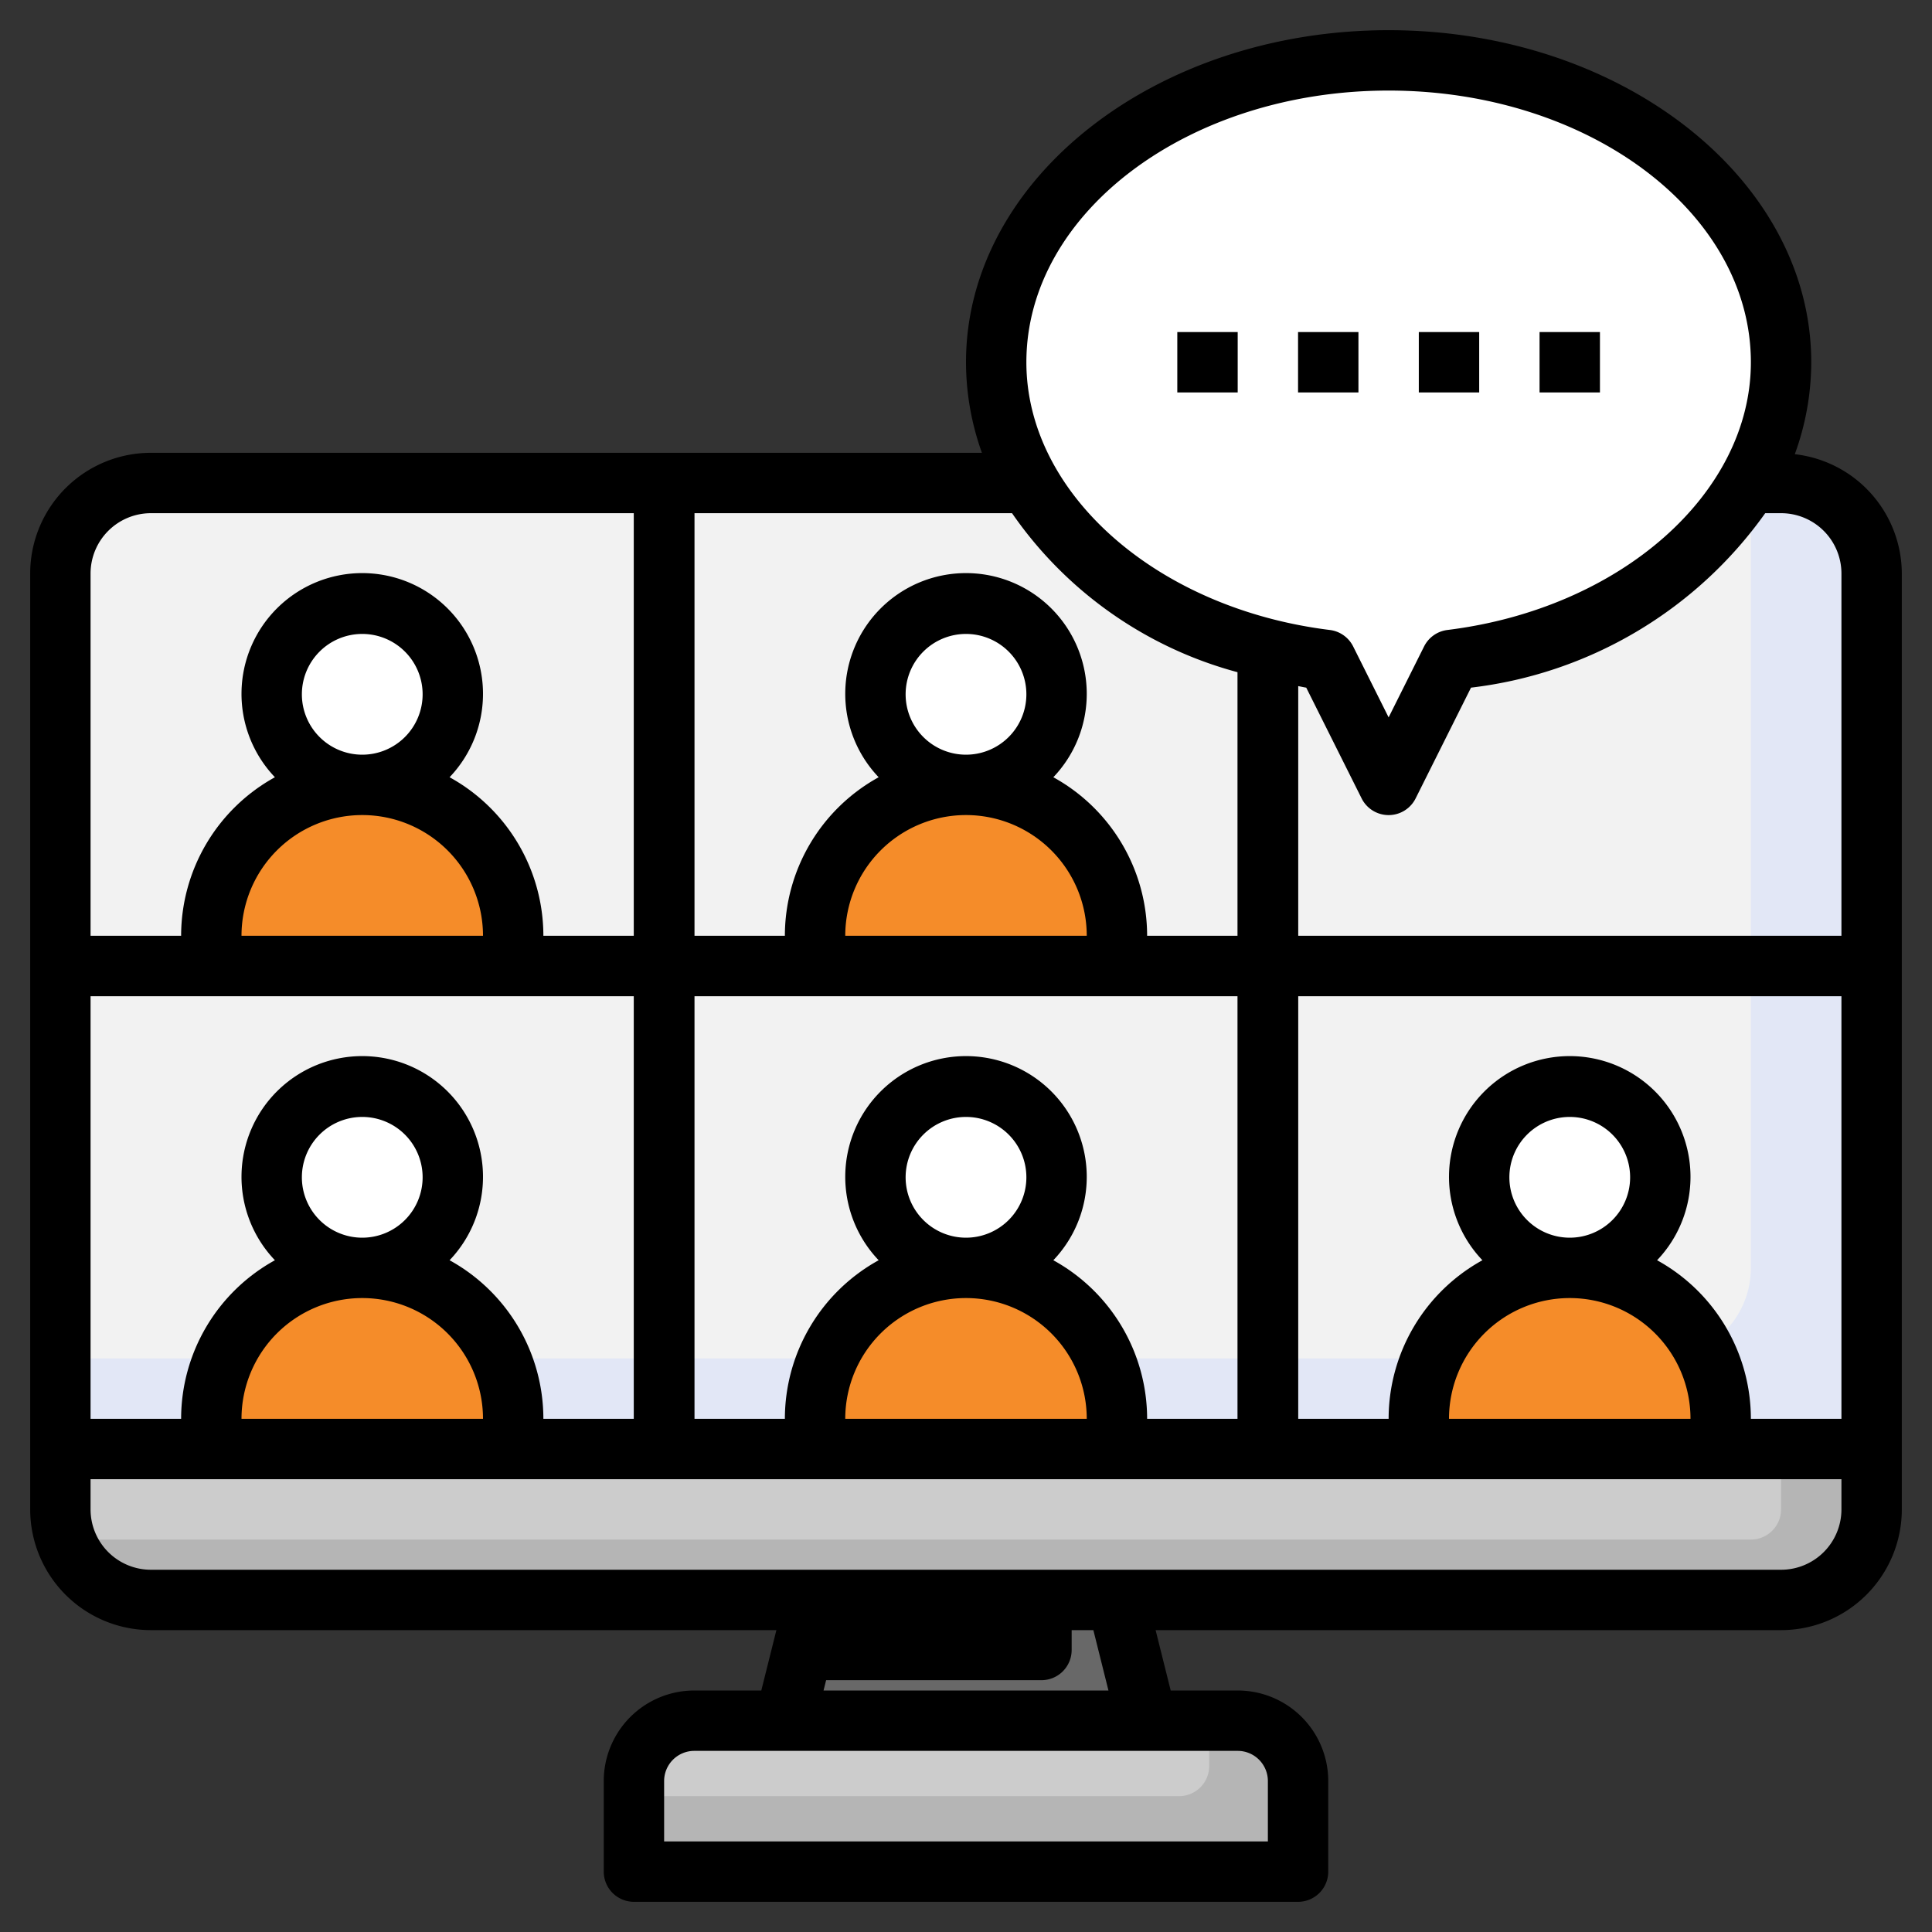 <svg xmlns="http://www.w3.org/2000/svg" version="1.1" xmlns:xlink="http://www.w3.org/1999/xlink" width="512" height="512" x="0" y="0" viewBox="0 0 64 64" style="enable-background:new 0 0 512 512" xml:space="preserve" class=""><rect x="0" y="0" width="64" height="64" fill="#333333" stroke="none"/><g><g data-name="Layer 28"><rect width="60" height="37" x="2" y="16" fill="#e2e7f6" rx="3" opacity="1" data-original="#e2e7f6"></rect><path fill="#f2f2f2" d="M5 16a3 3 0 0 0-3 3v26h53a3 3 0 0 0 3-3V16z" opacity="1" data-original="#f2f2f2"></path><path fill="#686868" d="m38 57-1-4H27l-1 4z" opacity="1" data-original="#686868"></path><path fill="#b5b5b5" d="M62 48v2a3 3 0 0 1-3 3H5a3 3 0 0 1-3-3v-2z" opacity="1" data-original="#b5b5b5"></path><circle cx="32" cy="23" r="3" fill="#ffffff" opacity="1" data-original="#fbe1ca" class=""></circle><path fill="#f58c29" d="M27 32v-1a5 5 0 0 1 5-5 5 5 0 0 1 5 5v1" opacity="1" data-original="#5e87ca" class=""></path><circle cx="32" cy="39" r="3" fill="#ffffff" opacity="1" data-original="#fbe1ca" class=""></circle><path fill="#f58c29" d="M27 48v-1a5 5 0 0 1 5-5 5 5 0 0 1 5 5v1" opacity="1" data-original="#5e87ca" class=""></path><circle cx="52" cy="39" r="3" fill="#ffffff" opacity="1" data-original="#fbe1ca" class=""></circle><path fill="#f58c29" d="M47 48v-1a5 5 0 0 1 5-5 5 5 0 0 1 5 5v1" opacity="1" data-original="#5e87ca" class=""></path><circle cx="12" cy="39" r="3" fill="#ffffff" opacity="1" data-original="#fbe1ca" class=""></circle><path fill="#f58c29" d="M7 48v-1a5 5 0 0 1 5-5 5 5 0 0 1 5 5v1" opacity="1" data-original="#5e87ca" class=""></path><circle cx="12" cy="23" r="3" fill="#ffffff" opacity="1" data-original="#fbe1ca" class=""></circle><path fill="#f58c29" d="M7 32v-1a5 5 0 0 1 5-5 5 5 0 0 1 5 5v1" opacity="1" data-original="#5e87ca" class=""></path><path fill="#b5b5b5" d="M23 57h18a2 2 0 0 1 2 2v3H21v-3a2 2 0 0 1 2-2z" opacity="1" data-original="#b5b5b5"></path><path fill="#cccccc" d="M40.057 58.5V57H23a2 2 0 0 0-2 2v.5h18.057a1 1 0 0 0 1-1z" opacity="1" data-original="#cccccc" class=""></path><path fill="#000000" d="M26.335 55.658H34.5a1 1 0 0 0 1-1V53H27z" opacity="1" data-original="#939393" class=""></path><path fill="#cccccc" d="M59 48H2v2a2.962 2.962 0 0 0 .184 1H58a1 1 0 0 0 1-1z" opacity="1" data-original="#cccccc" class=""></path><path fill="#000000" d="M62 31H43v-9.972h-2V31H23V16h-2v15H2v2h19v15h2V33h18v15h2V33h19z" opacity="1" data-original="#c8cded" class=""></path><path fill="#ffffff" d="M59 12c0-5.523-5.82-10-13-10S33 6.477 33 12c0 4.98 4.737 9.1 10.931 9.861L46 26l2.069-4.139C54.263 21.1 59 16.98 59 12z" opacity="1" data-original="#78a0d4" class=""></path><path fill="#ffffff" d="M46 2c-7.18 0-13 4.477-13 10a8.271 8.271 0 0 0 1.789 5.056A15.127 15.127 0 0 0 44 20c7.18 0 13-4.477 13-10a8.271 8.271 0 0 0-1.789-5.056A15.127 15.127 0 0 0 46 2z" opacity="1" data-original="#8cb4e0" class=""></path><g fill="#f2f2f2"><path d="M39 11h2v2h-2zM43 11h2v2h-2zM47 11h2v2h-2zM51 11h2v2h-2z" fill="#f2f2f2" opacity="1" data-original="#f2f2f2"></path></g><path d="M59.455 15.046A8.913 8.913 0 0 0 60 12c0-6.065-6.28-11-14-11S32 5.935 32 12a8.916 8.916 0 0 0 .527 3H5a4 4 0 0 0-4 4v31a4 4 0 0 0 4 4h20.719l-.5 2H23a3 3 0 0 0-3 3v3a1 1 0 0 0 1 1h22a1 1 0 0 0 1-1v-3a3 3 0 0 0-3-3h-2.219l-.5-2H59a4 4 0 0 0 4-4V19a3.992 3.992 0 0 0-3.545-3.954zM59 17a2 2 0 0 1 2 2v12H43v-8.272c.091.015.179.037.271.051l1.834 3.668a1 1 0 0 0 1.79 0l1.834-3.668A13.961 13.961 0 0 0 58.475 17zm-9 22a2 2 0 1 1 2 2 2 2 0 0 1-2-2zm2 4a4 4 0 0 1 4 4h-8a4 4 0 0 1 4-4zm2.893-1.253a4 4 0 1 0-5.786 0A6 6 0 0 0 46 47h-3V33h18v14h-3a6 6 0 0 0-3.107-5.253zM30 39a2 2 0 1 1 2 2 2 2 0 0 1-2-2zm2 4a4 4 0 0 1 4 4h-8a4 4 0 0 1 4-4zm2.893-1.253a4 4 0 1 0-5.786 0A6 6 0 0 0 26 47h-3V33h18v14h-3a6 6 0 0 0-3.107-5.253zM10 39a2 2 0 1 1 2 2 2 2 0 0 1-2-2zm2 4a4 4 0 0 1 4 4H8a4 4 0 0 1 4-4zm2.893-1.253a4 4 0 1 0-5.786 0A6 6 0 0 0 6 47H3V33h18v14h-3a6 6 0 0 0-3.107-5.253zM10 23a2 2 0 1 1 2 2 2 2 0 0 1-2-2zm2 4a4 4 0 0 1 4 4H8a4 4 0 0 1 4-4zm18-4a2 2 0 1 1 2 2 2 2 0 0 1-2-2zm2 4a4 4 0 0 1 4 4h-8a4 4 0 0 1 4-4zM46 3c6.617 0 12 4.037 12 9 0 4.349-4.322 8.161-10.053 8.869a1 1 0 0 0-.772.545L46 23.764l-1.175-2.35a1 1 0 0 0-.772-.545C38.322 20.161 34 16.349 34 12c0-4.963 5.383-9 12-9zm-5 19.269V31h-3a6 6 0 0 0-3.107-5.253 4 4 0 1 0-5.786 0A6 6 0 0 0 26 31h-3V17h10.525A13.253 13.253 0 0 0 41 22.269zM5 17h16v14h-3a6 6 0 0 0-3.107-5.253 4 4 0 1 0-5.786 0A6 6 0 0 0 6 31H3V19a2 2 0 0 1 2-2zm37 42v2H22v-2a1 1 0 0 1 1-1h18a1 1 0 0 1 1 1zm-5.281-3h-9.438l.5-2h8.438zM59 52H5a2 2 0 0 1-2-2v-1h58v1a2 2 0 0 1-2 2z" fill="#000000" opacity="1" data-original="#000000" class=""></path><path d="M39 11h2v2h-2zM43 11h2v2h-2zM47 11h2v2h-2zM51 11h2v2h-2z" fill="#000000" opacity="1" data-original="#000000" class=""></path></g></g></svg>